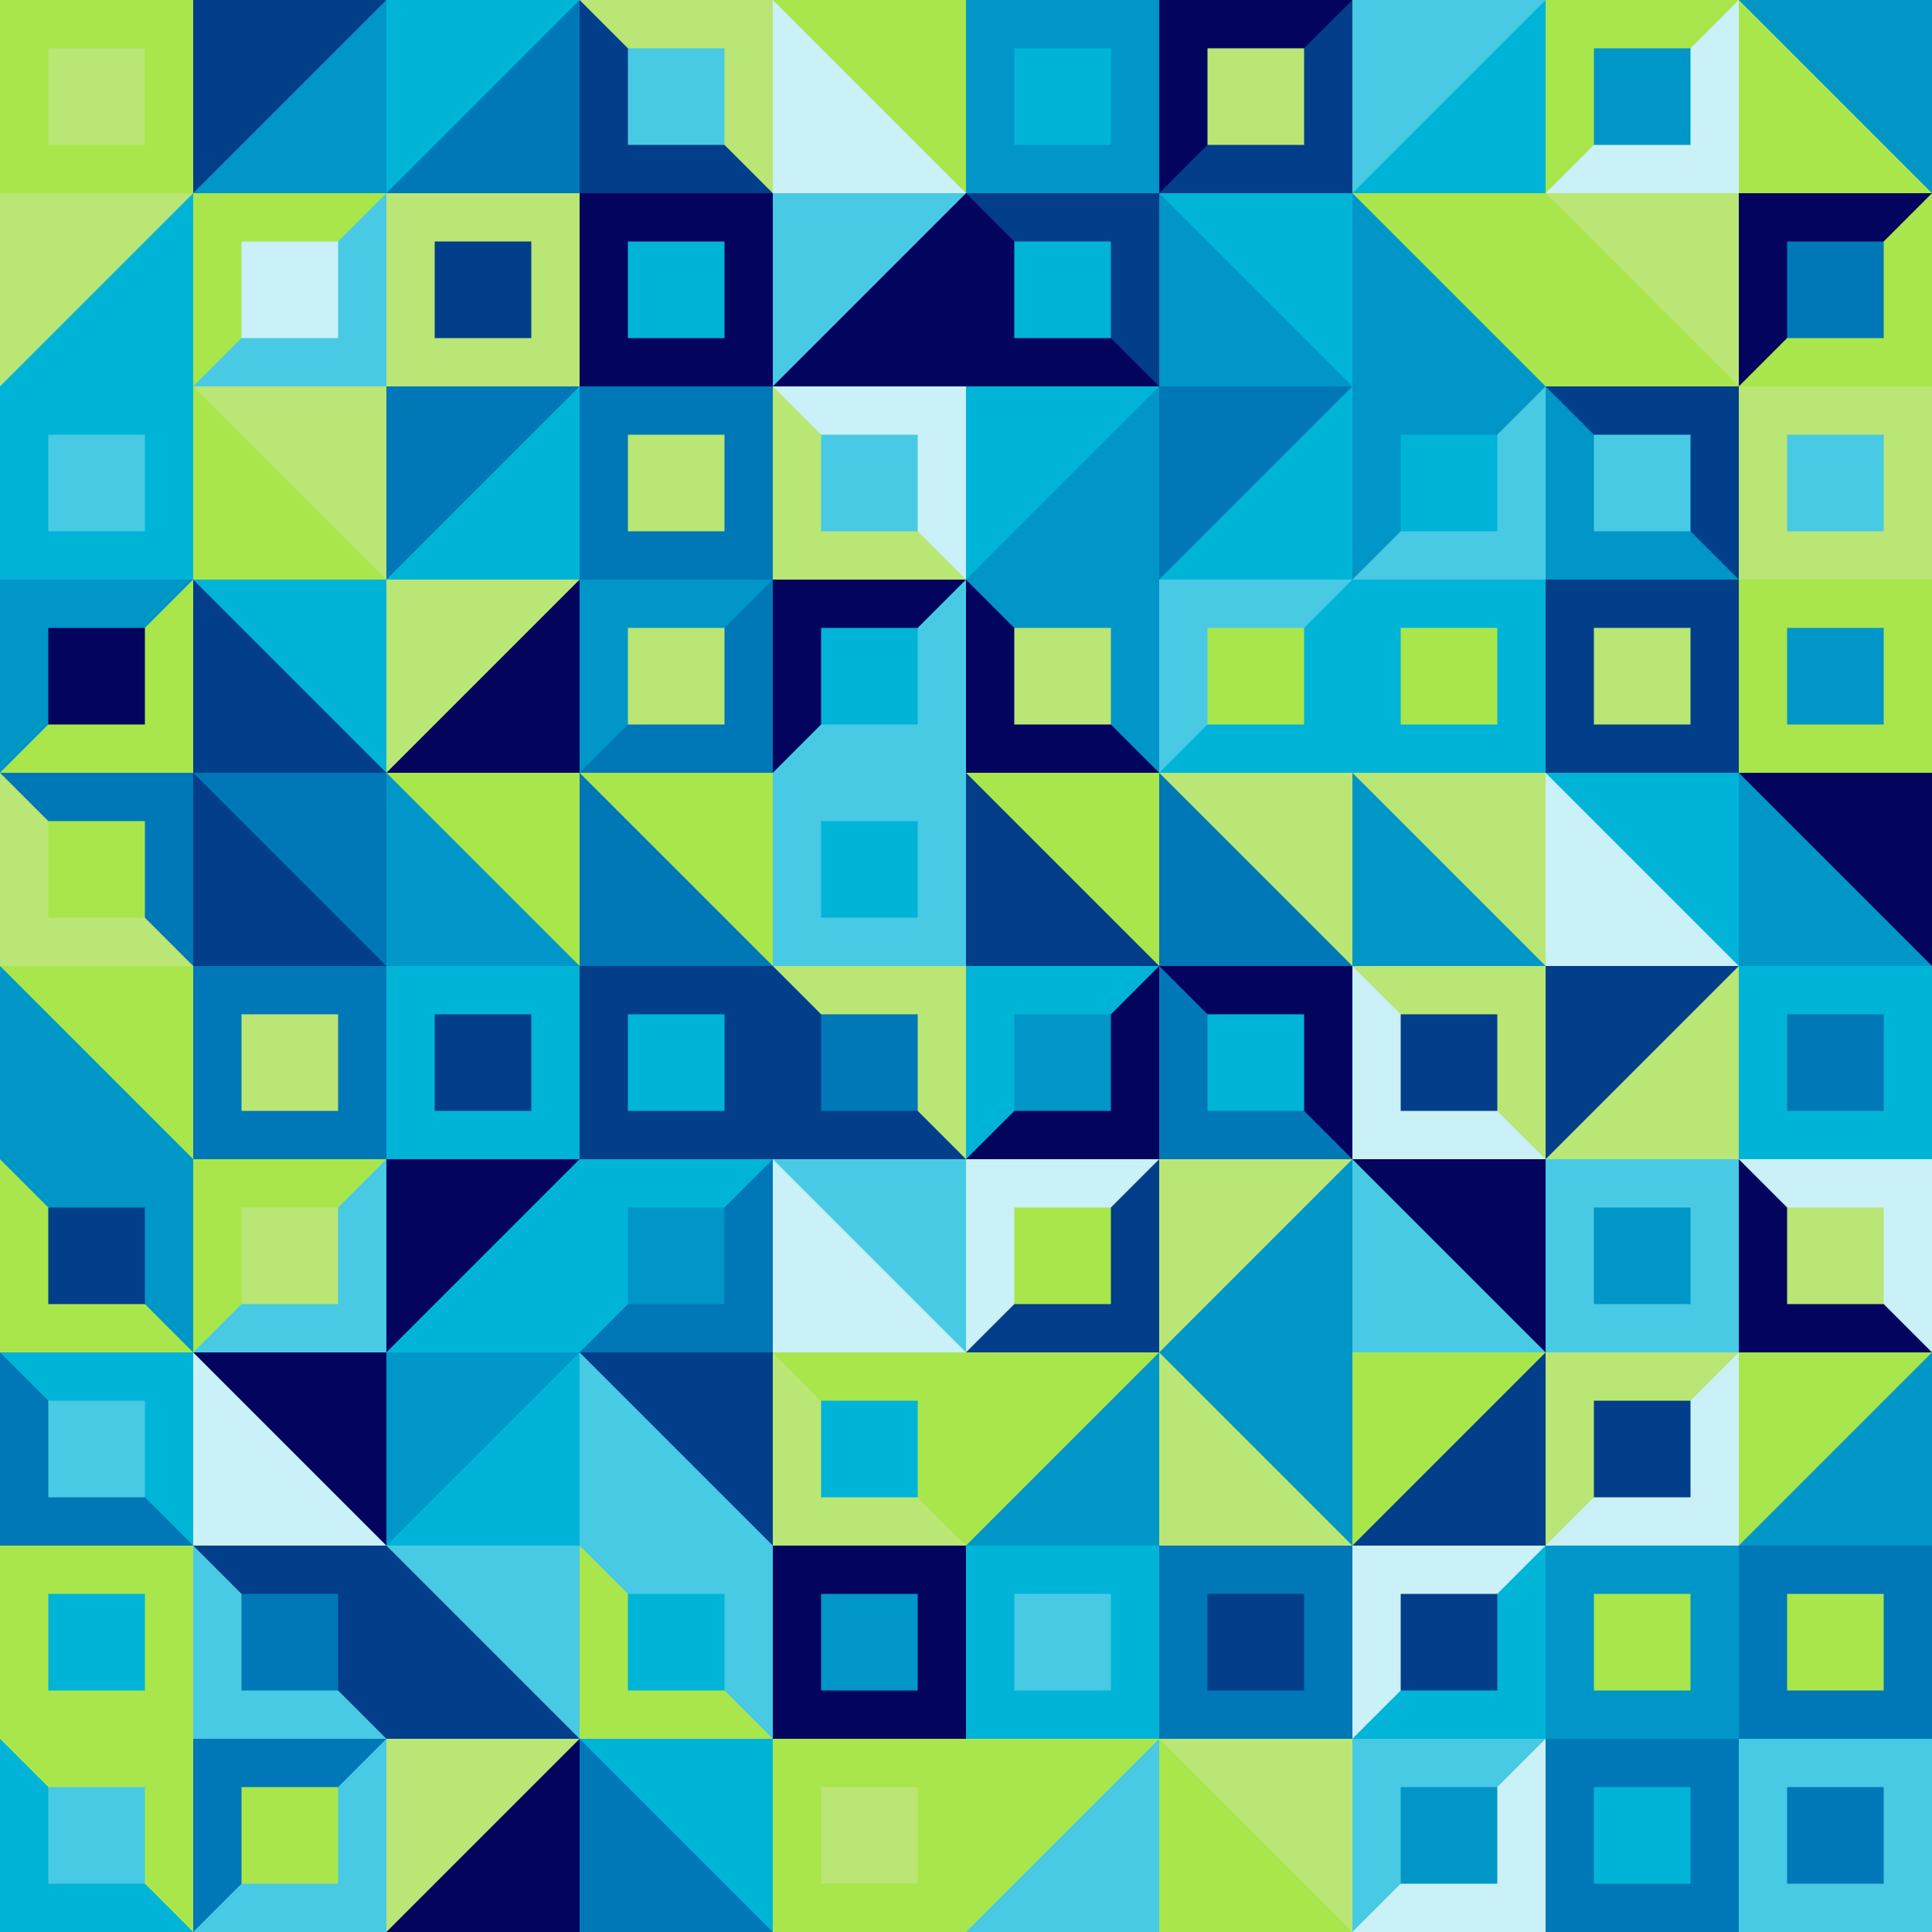 <svg height="100%" xmlns="http://www.w3.org/2000/svg" version="1.1"
    xmlns:xlink="http://www.w3.org/1999/xlink" xmlns:svgjs="http://svgjs.dev/svgjs"
    viewBox="0 0 600 600">
    <rect width="600" height="600" fill="transparent"></rect>
    <mask id="mask" mask-type="alpha" maskUnits="userSpaceOnUse">
        <rect transform="translate(0, 0)" width="600" height="600" fill="white"></rect>
    </mask>
    <svg>
        <rect transform="translate(0, 0)" fill="#A9E64C" width="60" height="60"></rect>
        <rect transform="translate(0, 0)" fill="#B9E675" x="15" y="15" width="30" height="30"></rect>
    </svg>
    <svg>
        <rect transform="translate(0, 60)" fill="#B9E675" width="60" height="60"></rect>
        <path transform="translate(0, 60) translate(30,30) rotate(180) translate(-30,-30)"
            fill="#00b4d8" d="M60 0H0v60L60 0z"></path>
    </svg>
    <svg>
        <rect transform="translate(0, 120)" fill="#00b4d8" width="60" height="60"></rect>
        <rect transform="translate(0, 120)" fill="#48cae4" x="15" y="15" width="30" height="30"></rect>
    </svg>
    <svg>
        <rect transform="translate(0, 180)" fill="#A9E64C" width="60" height="60"></rect>
        <path transform="translate(0, 180) translate(30,30) rotate(0) translate(-30,-30)"
            fill="#0096c7" d="M60 0H0v60L60 0z"></path>
        <rect transform="translate(0, 180)" fill="#03045e" x="15" y="15" width="30" height="30"></rect>
    </svg>
    <svg>
        <rect transform="translate(0, 240)" fill="#0077b6" width="60" height="60"></rect>
        <path transform="translate(0, 240) translate(30,30) rotate(270) translate(-30,-30)"
            fill="#B9E675" d="M60 0H0v60L60 0z"></path>
        <rect transform="translate(0, 240)" fill="#A9E64C" x="15" y="15" width="30" height="30"></rect>
    </svg>
    <svg>
        <rect transform="translate(0, 300)" fill="#A9E64C" width="60" height="60"></rect>
        <path transform="translate(0, 300) translate(30,30) rotate(270) translate(-30,-30)"
            fill="#0096c7" d="M60 0H0v60L60 0z"></path>
    </svg>
    <svg>
        <rect transform="translate(0, 360)" fill="#0096c7" width="60" height="60"></rect>
        <path transform="translate(0, 360) translate(30,30) rotate(270) translate(-30,-30)"
            fill="#A9E64C" d="M60 0H0v60L60 0z"></path>
        <rect transform="translate(0, 360)" fill="#023e8a" x="15" y="15" width="30" height="30"></rect>
    </svg>
    <svg>
        <rect transform="translate(0, 420)" fill="#0077b6" width="60" height="60"></rect>
        <path transform="translate(0, 420) translate(30,30) rotate(90) translate(-30,-30)"
            fill="#00b4d8" d="M60 0H0v60L60 0z"></path>
        <rect transform="translate(0, 420)" fill="#48cae4" x="15" y="15" width="30" height="30"></rect>
    </svg>
    <svg>
        <rect transform="translate(0, 480)" fill="#A9E64C" width="60" height="60"></rect>
        <rect transform="translate(0, 480)" fill="#00b4d8" x="15" y="15" width="30" height="30"></rect>
    </svg>
    <svg>
        <rect transform="translate(0, 540)" fill="#00b4d8" width="60" height="60"></rect>
        <path transform="translate(0, 540) translate(30,30) rotate(90) translate(-30,-30)"
            fill="#A9E64C" d="M60 0H0v60L60 0z"></path>
        <rect transform="translate(0, 540)" fill="#48cae4" x="15" y="15" width="30" height="30"></rect>
    </svg>
    <svg>
        <rect transform="translate(60, 0)" fill="#0096c7" width="60" height="60"></rect>
        <path transform="translate(60, 0) translate(30,30) rotate(0) translate(-30,-30)"
            fill="#023e8a" d="M60 0H0v60L60 0z"></path>
    </svg>
    <svg>
        <rect transform="translate(60, 60)" fill="#48cae4" width="60" height="60"></rect>
        <path transform="translate(60, 60) translate(30,30) rotate(0) translate(-30,-30)"
            fill="#A9E64C" d="M60 0H0v60L60 0z"></path>
        <rect transform="translate(60, 60)" fill="#caf0f8" x="15" y="15" width="30" height="30"></rect>
    </svg>
    <svg>
        <rect transform="translate(60, 120)" fill="#A9E64C" width="60" height="60"></rect>
        <path transform="translate(60, 120) translate(30,30) rotate(90) translate(-30,-30)"
            fill="#B9E675" d="M60 0H0v60L60 0z"></path>
    </svg>
    <svg>
        <rect transform="translate(60, 180)" fill="#023e8a" width="60" height="60"></rect>
        <path transform="translate(60, 180) translate(30,30) rotate(90) translate(-30,-30)"
            fill="#00b4d8" d="M60 0H0v60L60 0z"></path>
    </svg>
    <svg>
        <rect transform="translate(60, 240)" fill="#023e8a" width="60" height="60"></rect>
        <path transform="translate(60, 240) translate(30,30) rotate(90) translate(-30,-30)"
            fill="#0077b6" d="M60 0H0v60L60 0z"></path>
    </svg>
    <svg>
        <rect transform="translate(60, 300)" fill="#0077b6" width="60" height="60"></rect>
        <rect transform="translate(60, 300)" fill="#B9E675" x="15" y="15" width="30" height="30"></rect>
    </svg>
    <svg>
        <rect transform="translate(60, 360)" fill="#48cae4" width="60" height="60"></rect>
        <path transform="translate(60, 360) translate(30,30) rotate(0) translate(-30,-30)"
            fill="#A9E64C" d="M60 0H0v60L60 0z"></path>
        <rect transform="translate(60, 360)" fill="#B9E675" x="15" y="15" width="30" height="30"></rect>
    </svg>
    <svg>
        <rect transform="translate(60, 420)" fill="#caf0f8" width="60" height="60"></rect>
        <path transform="translate(60, 420) translate(30,30) rotate(90) translate(-30,-30)"
            fill="#03045e" d="M60 0H0v60L60 0z"></path>
    </svg>
    <svg>
        <rect transform="translate(60, 480)" fill="#48cae4" width="60" height="60"></rect>
        <path transform="translate(60, 480) translate(30,30) rotate(90) translate(-30,-30)"
            fill="#023e8a" d="M60 0H0v60L60 0z"></path>
        <rect transform="translate(60, 480)" fill="#0077b6" x="15" y="15" width="30" height="30"></rect>
    </svg>
    <svg>
        <rect transform="translate(60, 540)" fill="#48cae4" width="60" height="60"></rect>
        <path transform="translate(60, 540) translate(30,30) rotate(0) translate(-30,-30)"
            fill="#0077b6" d="M60 0H0v60L60 0z"></path>
        <rect transform="translate(60, 540)" fill="#A9E64C" x="15" y="15" width="30" height="30"></rect>
    </svg>
    <svg>
        <rect transform="translate(120, 0)" fill="#0077b6" width="60" height="60"></rect>
        <path transform="translate(120, 0) translate(30,30) rotate(0) translate(-30,-30)"
            fill="#00b4d8" d="M60 0H0v60L60 0z"></path>
    </svg>
    <svg>
        <rect transform="translate(120, 60)" fill="#B9E675" width="60" height="60"></rect>
        <rect transform="translate(120, 60)" fill="#023e8a" x="15" y="15" width="30" height="30"></rect>
    </svg>
    <svg>
        <rect transform="translate(120, 120)" fill="#0077b6" width="60" height="60"></rect>
        <path transform="translate(120, 120) translate(30,30) rotate(180) translate(-30,-30)"
            fill="#00b4d8" d="M60 0H0v60L60 0z"></path>
    </svg>
    <svg>
        <rect transform="translate(120, 180)" fill="#B9E675" width="60" height="60"></rect>
        <path transform="translate(120, 180) translate(30,30) rotate(180) translate(-30,-30)"
            fill="#03045e" d="M60 0H0v60L60 0z"></path>
    </svg>
    <svg>
        <rect transform="translate(120, 240)" fill="#0096c7" width="60" height="60"></rect>
        <path transform="translate(120, 240) translate(30,30) rotate(90) translate(-30,-30)"
            fill="#A9E64C" d="M60 0H0v60L60 0z"></path>
    </svg>
    <svg>
        <rect transform="translate(120, 300)" fill="#00b4d8" width="60" height="60"></rect>
        <rect transform="translate(120, 300)" fill="#023e8a" x="15" y="15" width="30" height="30"></rect>
    </svg>
    <svg>
        <rect transform="translate(120, 360)" fill="#00b4d8" width="60" height="60"></rect>
        <path transform="translate(120, 360) translate(30,30) rotate(0) translate(-30,-30)"
            fill="#03045e" d="M60 0H0v60L60 0z"></path>
    </svg>
    <svg>
        <rect transform="translate(120, 420)" fill="#0096c7" width="60" height="60"></rect>
        <path transform="translate(120, 420) translate(30,30) rotate(180) translate(-30,-30)"
            fill="#00b4d8" d="M60 0H0v60L60 0z"></path>
    </svg>
    <svg>
        <rect transform="translate(120, 480)" fill="#023e8a" width="60" height="60"></rect>
        <path transform="translate(120, 480) translate(30,30) rotate(90) translate(-30,-30)"
            fill="#48cae4" d="M60 0H0v60L60 0z"></path>
    </svg>
    <svg>
        <rect transform="translate(120, 540)" fill="#03045e" width="60" height="60"></rect>
        <path transform="translate(120, 540) translate(30,30) rotate(0) translate(-30,-30)"
            fill="#B9E675" d="M60 0H0v60L60 0z"></path>
    </svg>
    <svg>
        <rect transform="translate(180, 0)" fill="#B9E675" width="60" height="60"></rect>
        <path transform="translate(180, 0) translate(30,30) rotate(270) translate(-30,-30)"
            fill="#023e8a" d="M60 0H0v60L60 0z"></path>
        <rect transform="translate(180, 0)" fill="#48cae4" x="15" y="15" width="30" height="30"></rect>
    </svg>
    <svg>
        <rect transform="translate(180, 60)" fill="#03045e" width="60" height="60"></rect>
        <rect transform="translate(180, 60)" fill="#00b4d8" x="15" y="15" width="30" height="30"></rect>
    </svg>
    <svg>
        <rect transform="translate(180, 120)" fill="#0077b6" width="60" height="60"></rect>
        <rect transform="translate(180, 120)" fill="#B9E675" x="15" y="15" width="30" height="30"></rect>
    </svg>
    <svg>
        <rect transform="translate(180, 180)" fill="#0096c7" width="60" height="60"></rect>
        <path transform="translate(180, 180) translate(30,30) rotate(180) translate(-30,-30)"
            fill="#0077b6" d="M60 0H0v60L60 0z"></path>
        <rect transform="translate(180, 180)" fill="#B9E675" x="15" y="15" width="30" height="30"></rect>
    </svg>
    <svg>
        <rect transform="translate(180, 240)" fill="#A9E64C" width="60" height="60"></rect>
        <path transform="translate(180, 240) translate(30,30) rotate(270) translate(-30,-30)"
            fill="#0077b6" d="M60 0H0v60L60 0z"></path>
    </svg>
    <svg>
        <rect transform="translate(180, 300)" fill="#023e8a" width="60" height="60"></rect>
        <rect transform="translate(180, 300)" fill="#00b4d8" x="15" y="15" width="30" height="30"></rect>
    </svg>
    <svg>
        <rect transform="translate(180, 360)" fill="#00b4d8" width="60" height="60"></rect>
        <path transform="translate(180, 360) translate(30,30) rotate(180) translate(-30,-30)"
            fill="#0077b6" d="M60 0H0v60L60 0z"></path>
        <rect transform="translate(180, 360)" fill="#0096c7" x="15" y="15" width="30" height="30"></rect>
    </svg>
    <svg>
        <rect transform="translate(180, 420)" fill="#023e8a" width="60" height="60"></rect>
        <path transform="translate(180, 420) translate(30,30) rotate(270) translate(-30,-30)"
            fill="#48cae4" d="M60 0H0v60L60 0z"></path>
    </svg>
    <svg>
        <rect transform="translate(180, 480)" fill="#48cae4" width="60" height="60"></rect>
        <path transform="translate(180, 480) translate(30,30) rotate(270) translate(-30,-30)"
            fill="#A9E64C" d="M60 0H0v60L60 0z"></path>
        <rect transform="translate(180, 480)" fill="#00b4d8" x="15" y="15" width="30" height="30"></rect>
    </svg>
    <svg>
        <rect transform="translate(180, 540)" fill="#0077b6" width="60" height="60"></rect>
        <path transform="translate(180, 540) translate(30,30) rotate(90) translate(-30,-30)"
            fill="#00b4d8" d="M60 0H0v60L60 0z"></path>
    </svg>
    <svg>
        <rect transform="translate(240, 0)" fill="#A9E64C" width="60" height="60"></rect>
        <path transform="translate(240, 0) translate(30,30) rotate(270) translate(-30,-30)"
            fill="#caf0f8" d="M60 0H0v60L60 0z"></path>
    </svg>
    <svg>
        <rect transform="translate(240, 60)" fill="#48cae4" width="60" height="60"></rect>
        <path transform="translate(240, 60) translate(30,30) rotate(180) translate(-30,-30)"
            fill="#03045e" d="M60 0H0v60L60 0z"></path>
    </svg>
    <svg>
        <rect transform="translate(240, 120)" fill="#caf0f8" width="60" height="60"></rect>
        <path transform="translate(240, 120) translate(30,30) rotate(270) translate(-30,-30)"
            fill="#B9E675" d="M60 0H0v60L60 0z"></path>
        <rect transform="translate(240, 120)" fill="#48cae4" x="15" y="15" width="30" height="30"></rect>
    </svg>
    <svg>
        <rect transform="translate(240, 180)" fill="#48cae4" width="60" height="60"></rect>
        <path transform="translate(240, 180) translate(30,30) rotate(0) translate(-30,-30)"
            fill="#03045e" d="M60 0H0v60L60 0z"></path>
        <rect transform="translate(240, 180)" fill="#00b4d8" x="15" y="15" width="30" height="30"></rect>
    </svg>
    <svg>
        <rect transform="translate(240, 240)" fill="#48cae4" width="60" height="60"></rect>
        <rect transform="translate(240, 240)" fill="#00b4d8" x="15" y="15" width="30" height="30"></rect>
    </svg>
    <svg>
        <rect transform="translate(240, 300)" fill="#023e8a" width="60" height="60"></rect>
        <path transform="translate(240, 300) translate(30,30) rotate(90) translate(-30,-30)"
            fill="#B9E675" d="M60 0H0v60L60 0z"></path>
        <rect transform="translate(240, 300)" fill="#0077b6" x="15" y="15" width="30" height="30"></rect>
    </svg>
    <svg>
        <rect transform="translate(240, 360)" fill="#48cae4" width="60" height="60"></rect>
        <path transform="translate(240, 360) translate(30,30) rotate(270) translate(-30,-30)"
            fill="#caf0f8" d="M60 0H0v60L60 0z"></path>
    </svg>
    <svg>
        <rect transform="translate(240, 420)" fill="#B9E675" width="60" height="60"></rect>
        <path transform="translate(240, 420) translate(30,30) rotate(90) translate(-30,-30)"
            fill="#A9E64C" d="M60 0H0v60L60 0z"></path>
        <rect transform="translate(240, 420)" fill="#00b4d8" x="15" y="15" width="30" height="30"></rect>
    </svg>
    <svg>
        <rect transform="translate(240, 480)" fill="#03045e" width="60" height="60"></rect>
        <rect transform="translate(240, 480)" fill="#0096c7" x="15" y="15" width="30" height="30"></rect>
    </svg>
    <svg>
        <rect transform="translate(240, 540)" fill="#A9E64C" width="60" height="60"></rect>
        <rect transform="translate(240, 540)" fill="#B9E675" x="15" y="15" width="30" height="30"></rect>
    </svg>
    <svg>
        <rect transform="translate(300, 0)" fill="#0096c7" width="60" height="60"></rect>
        <rect transform="translate(300, 0)" fill="#00b4d8" x="15" y="15" width="30" height="30"></rect>
    </svg>
    <svg>
        <rect transform="translate(300, 60)" fill="#023e8a" width="60" height="60"></rect>
        <path transform="translate(300, 60) translate(30,30) rotate(270) translate(-30,-30)"
            fill="#03045e" d="M60 0H0v60L60 0z"></path>
        <rect transform="translate(300, 60)" fill="#00b4d8" x="15" y="15" width="30" height="30"></rect>
    </svg>
    <svg>
        <rect transform="translate(300, 120)" fill="#0096c7" width="60" height="60"></rect>
        <path transform="translate(300, 120) translate(30,30) rotate(0) translate(-30,-30)"
            fill="#00b4d8" d="M60 0H0v60L60 0z"></path>
    </svg>
    <svg>
        <rect transform="translate(300, 180)" fill="#03045e" width="60" height="60"></rect>
        <path transform="translate(300, 180) translate(30,30) rotate(90) translate(-30,-30)"
            fill="#0096c7" d="M60 0H0v60L60 0z"></path>
        <rect transform="translate(300, 180)" fill="#B9E675" x="15" y="15" width="30" height="30"></rect>
    </svg>
    <svg>
        <rect transform="translate(300, 240)" fill="#A9E64C" width="60" height="60"></rect>
        <path transform="translate(300, 240) translate(30,30) rotate(270) translate(-30,-30)"
            fill="#023e8a" d="M60 0H0v60L60 0z"></path>
    </svg>
    <svg>
        <rect transform="translate(300, 300)" fill="#03045e" width="60" height="60"></rect>
        <path transform="translate(300, 300) translate(30,30) rotate(0) translate(-30,-30)"
            fill="#00b4d8" d="M60 0H0v60L60 0z"></path>
        <rect transform="translate(300, 300)" fill="#0096c7" x="15" y="15" width="30" height="30"></rect>
    </svg>
    <svg>
        <rect transform="translate(300, 360)" fill="#caf0f8" width="60" height="60"></rect>
        <path transform="translate(300, 360) translate(30,30) rotate(180) translate(-30,-30)"
            fill="#023e8a" d="M60 0H0v60L60 0z"></path>
        <rect transform="translate(300, 360)" fill="#A9E64C" x="15" y="15" width="30" height="30"></rect>
    </svg>
    <svg>
        <rect transform="translate(300, 420)" fill="#0096c7" width="60" height="60"></rect>
        <path transform="translate(300, 420) translate(30,30) rotate(0) translate(-30,-30)"
            fill="#A9E64C" d="M60 0H0v60L60 0z"></path>
    </svg>
    <svg>
        <rect transform="translate(300, 480)" fill="#00b4d8" width="60" height="60"></rect>
        <rect transform="translate(300, 480)" fill="#48cae4" x="15" y="15" width="30" height="30"></rect>
    </svg>
    <svg>
        <rect transform="translate(300, 540)" fill="#48cae4" width="60" height="60"></rect>
        <path transform="translate(300, 540) translate(30,30) rotate(0) translate(-30,-30)"
            fill="#A9E64C" d="M60 0H0v60L60 0z"></path>
    </svg>
    <svg>
        <rect transform="translate(360, 0)" fill="#03045e" width="60" height="60"></rect>
        <path transform="translate(360, 0) translate(30,30) rotate(180) translate(-30,-30)"
            fill="#023e8a" d="M60 0H0v60L60 0z"></path>
        <rect transform="translate(360, 0)" fill="#B9E675" x="15" y="15" width="30" height="30"></rect>
    </svg>
    <svg>
        <rect transform="translate(360, 60)" fill="#0096c7" width="60" height="60"></rect>
        <path transform="translate(360, 60) translate(30,30) rotate(90) translate(-30,-30)"
            fill="#00b4d8" d="M60 0H0v60L60 0z"></path>
    </svg>
    <svg>
        <rect transform="translate(360, 120)" fill="#0077b6" width="60" height="60"></rect>
        <path transform="translate(360, 120) translate(30,30) rotate(180) translate(-30,-30)"
            fill="#00b4d8" d="M60 0H0v60L60 0z"></path>
    </svg>
    <svg>
        <rect transform="translate(360, 180)" fill="#00b4d8" width="60" height="60"></rect>
        <path transform="translate(360, 180) translate(30,30) rotate(0) translate(-30,-30)"
            fill="#48cae4" d="M60 0H0v60L60 0z"></path>
        <rect transform="translate(360, 180)" fill="#A9E64C" x="15" y="15" width="30" height="30"></rect>
    </svg>
    <svg>
        <rect transform="translate(360, 240)" fill="#B9E675" width="60" height="60"></rect>
        <path transform="translate(360, 240) translate(30,30) rotate(270) translate(-30,-30)"
            fill="#0077b6" d="M60 0H0v60L60 0z"></path>
    </svg>
    <svg>
        <rect transform="translate(360, 300)" fill="#0077b6" width="60" height="60"></rect>
        <path transform="translate(360, 300) translate(30,30) rotate(90) translate(-30,-30)"
            fill="#03045e" d="M60 0H0v60L60 0z"></path>
        <rect transform="translate(360, 300)" fill="#00b4d8" x="15" y="15" width="30" height="30"></rect>
    </svg>
    <svg>
        <rect transform="translate(360, 360)" fill="#0096c7" width="60" height="60"></rect>
        <path transform="translate(360, 360) translate(30,30) rotate(0) translate(-30,-30)"
            fill="#B9E675" d="M60 0H0v60L60 0z"></path>
    </svg>
    <svg>
        <rect transform="translate(360, 420)" fill="#0096c7" width="60" height="60"></rect>
        <path transform="translate(360, 420) translate(30,30) rotate(270) translate(-30,-30)"
            fill="#B9E675" d="M60 0H0v60L60 0z"></path>
    </svg>
    <svg>
        <rect transform="translate(360, 480)" fill="#0077b6" width="60" height="60"></rect>
        <rect transform="translate(360, 480)" fill="#023e8a" x="15" y="15" width="30" height="30"></rect>
    </svg>
    <svg>
        <rect transform="translate(360, 540)" fill="#A9E64C" width="60" height="60"></rect>
        <path transform="translate(360, 540) translate(30,30) rotate(90) translate(-30,-30)"
            fill="#B9E675" d="M60 0H0v60L60 0z"></path>
    </svg>
    <svg>
        <rect transform="translate(420, 0)" fill="#00b4d8" width="60" height="60"></rect>
        <path transform="translate(420, 0) translate(30,30) rotate(0) translate(-30,-30)"
            fill="#48cae4" d="M60 0H0v60L60 0z"></path>
    </svg>
    <svg>
        <rect transform="translate(420, 60)" fill="#A9E64C" width="60" height="60"></rect>
        <path transform="translate(420, 60) translate(30,30) rotate(270) translate(-30,-30)"
            fill="#0096c7" d="M60 0H0v60L60 0z"></path>
    </svg>
    <svg>
        <rect transform="translate(420, 120)" fill="#0096c7" width="60" height="60"></rect>
        <path transform="translate(420, 120) translate(30,30) rotate(180) translate(-30,-30)"
            fill="#48cae4" d="M60 0H0v60L60 0z"></path>
        <rect transform="translate(420, 120)" fill="#00b4d8" x="15" y="15" width="30" height="30"></rect>
    </svg>
    <svg>
        <rect transform="translate(420, 180)" fill="#00b4d8" width="60" height="60"></rect>
        <rect transform="translate(420, 180)" fill="#A9E64C" x="15" y="15" width="30" height="30"></rect>
    </svg>
    <svg>
        <rect transform="translate(420, 240)" fill="#0096c7" width="60" height="60"></rect>
        <path transform="translate(420, 240) translate(30,30) rotate(90) translate(-30,-30)"
            fill="#B9E675" d="M60 0H0v60L60 0z"></path>
    </svg>
    <svg>
        <rect transform="translate(420, 300)" fill="#caf0f8" width="60" height="60"></rect>
        <path transform="translate(420, 300) translate(30,30) rotate(90) translate(-30,-30)"
            fill="#B9E675" d="M60 0H0v60L60 0z"></path>
        <rect transform="translate(420, 300)" fill="#023e8a" x="15" y="15" width="30" height="30"></rect>
    </svg>
    <svg>
        <rect transform="translate(420, 360)" fill="#48cae4" width="60" height="60"></rect>
        <path transform="translate(420, 360) translate(30,30) rotate(90) translate(-30,-30)"
            fill="#03045e" d="M60 0H0v60L60 0z"></path>
    </svg>
    <svg>
        <rect transform="translate(420, 420)" fill="#023e8a" width="60" height="60"></rect>
        <path transform="translate(420, 420) translate(30,30) rotate(0) translate(-30,-30)"
            fill="#A9E64C" d="M60 0H0v60L60 0z"></path>
    </svg>
    <svg>
        <rect transform="translate(420, 480)" fill="#00b4d8" width="60" height="60"></rect>
        <path transform="translate(420, 480) translate(30,30) rotate(0) translate(-30,-30)"
            fill="#caf0f8" d="M60 0H0v60L60 0z"></path>
        <rect transform="translate(420, 480)" fill="#023e8a" x="15" y="15" width="30" height="30"></rect>
    </svg>
    <svg>
        <rect transform="translate(420, 540)" fill="#48cae4" width="60" height="60"></rect>
        <path transform="translate(420, 540) translate(30,30) rotate(180) translate(-30,-30)"
            fill="#caf0f8" d="M60 0H0v60L60 0z"></path>
        <rect transform="translate(420, 540)" fill="#0096c7" x="15" y="15" width="30" height="30"></rect>
    </svg>
    <svg>
        <rect transform="translate(480, 0)" fill="#caf0f8" width="60" height="60"></rect>
        <path transform="translate(480, 0) translate(30,30) rotate(0) translate(-30,-30)"
            fill="#A9E64C" d="M60 0H0v60L60 0z"></path>
        <rect transform="translate(480, 0)" fill="#0096c7" x="15" y="15" width="30" height="30"></rect>
    </svg>
    <svg>
        <rect transform="translate(480, 60)" fill="#A9E64C" width="60" height="60"></rect>
        <path transform="translate(480, 60) translate(30,30) rotate(90) translate(-30,-30)"
            fill="#B9E675" d="M60 0H0v60L60 0z"></path>
    </svg>
    <svg>
        <rect transform="translate(480, 120)" fill="#0096c7" width="60" height="60"></rect>
        <path transform="translate(480, 120) translate(30,30) rotate(90) translate(-30,-30)"
            fill="#023e8a" d="M60 0H0v60L60 0z"></path>
        <rect transform="translate(480, 120)" fill="#48cae4" x="15" y="15" width="30" height="30"></rect>
    </svg>
    <svg>
        <rect transform="translate(480, 180)" fill="#023e8a" width="60" height="60"></rect>
        <rect transform="translate(480, 180)" fill="#B9E675" x="15" y="15" width="30" height="30"></rect>
    </svg>
    <svg>
        <rect transform="translate(480, 240)" fill="#00b4d8" width="60" height="60"></rect>
        <path transform="translate(480, 240) translate(30,30) rotate(270) translate(-30,-30)"
            fill="#caf0f8" d="M60 0H0v60L60 0z"></path>
    </svg>
    <svg>
        <rect transform="translate(480, 300)" fill="#B9E675" width="60" height="60"></rect>
        <path transform="translate(480, 300) translate(30,30) rotate(0) translate(-30,-30)"
            fill="#023e8a" d="M60 0H0v60L60 0z"></path>
    </svg>
    <svg>
        <rect transform="translate(480, 360)" fill="#48cae4" width="60" height="60"></rect>
        <rect transform="translate(480, 360)" fill="#0096c7" x="15" y="15" width="30" height="30"></rect>
    </svg>
    <svg>
        <rect transform="translate(480, 420)" fill="#caf0f8" width="60" height="60"></rect>
        <path transform="translate(480, 420) translate(30,30) rotate(0) translate(-30,-30)"
            fill="#B9E675" d="M60 0H0v60L60 0z"></path>
        <rect transform="translate(480, 420)" fill="#023e8a" x="15" y="15" width="30" height="30"></rect>
    </svg>
    <svg>
        <rect transform="translate(480, 480)" fill="#0096c7" width="60" height="60"></rect>
        <rect transform="translate(480, 480)" fill="#A9E64C" x="15" y="15" width="30" height="30"></rect>
    </svg>
    <svg>
        <rect transform="translate(480, 540)" fill="#0077b6" width="60" height="60"></rect>
        <rect transform="translate(480, 540)" fill="#00b4d8" x="15" y="15" width="30" height="30"></rect>
    </svg>
    <svg>
        <rect transform="translate(540, 0)" fill="#0096c7" width="60" height="60"></rect>
        <path transform="translate(540, 0) translate(30,30) rotate(270) translate(-30,-30)"
            fill="#A9E64C" d="M60 0H0v60L60 0z"></path>
    </svg>
    <svg>
        <rect transform="translate(540, 60)" fill="#03045e" width="60" height="60"></rect>
        <path transform="translate(540, 60) translate(30,30) rotate(180) translate(-30,-30)"
            fill="#A9E64C" d="M60 0H0v60L60 0z"></path>
        <rect transform="translate(540, 60)" fill="#0077b6" x="15" y="15" width="30" height="30"></rect>
    </svg>
    <svg>
        <rect transform="translate(540, 120)" fill="#B9E675" width="60" height="60"></rect>
        <rect transform="translate(540, 120)" fill="#48cae4" x="15" y="15" width="30" height="30"></rect>
    </svg>
    <svg>
        <rect transform="translate(540, 180)" fill="#A9E64C" width="60" height="60"></rect>
        <rect transform="translate(540, 180)" fill="#0096c7" x="15" y="15" width="30" height="30"></rect>
    </svg>
    <svg>
        <rect transform="translate(540, 240)" fill="#03045e" width="60" height="60"></rect>
        <path transform="translate(540, 240) translate(30,30) rotate(270) translate(-30,-30)"
            fill="#0096c7" d="M60 0H0v60L60 0z"></path>
    </svg>
    <svg>
        <rect transform="translate(540, 300)" fill="#00b4d8" width="60" height="60"></rect>
        <rect transform="translate(540, 300)" fill="#0077b6" x="15" y="15" width="30" height="30"></rect>
    </svg>
    <svg>
        <rect transform="translate(540, 360)" fill="#03045e" width="60" height="60"></rect>
        <path transform="translate(540, 360) translate(30,30) rotate(90) translate(-30,-30)"
            fill="#caf0f8" d="M60 0H0v60L60 0z"></path>
        <rect transform="translate(540, 360)" fill="#B9E675" x="15" y="15" width="30" height="30"></rect>
    </svg>
    <svg>
        <rect transform="translate(540, 420)" fill="#A9E64C" width="60" height="60"></rect>
        <path transform="translate(540, 420) translate(30,30) rotate(180) translate(-30,-30)"
            fill="#0096c7" d="M60 0H0v60L60 0z"></path>
    </svg>
    <svg>
        <rect transform="translate(540, 480)" fill="#0077b6" width="60" height="60"></rect>
        <rect transform="translate(540, 480)" fill="#A9E64C" x="15" y="15" width="30" height="30"></rect>
    </svg>
    <svg>
        <rect transform="translate(540, 540)" fill="#48cae4" width="60" height="60"></rect>
        <rect transform="translate(540, 540)" fill="#0077b6" x="15" y="15" width="30" height="30"></rect>
    </svg>
</svg>